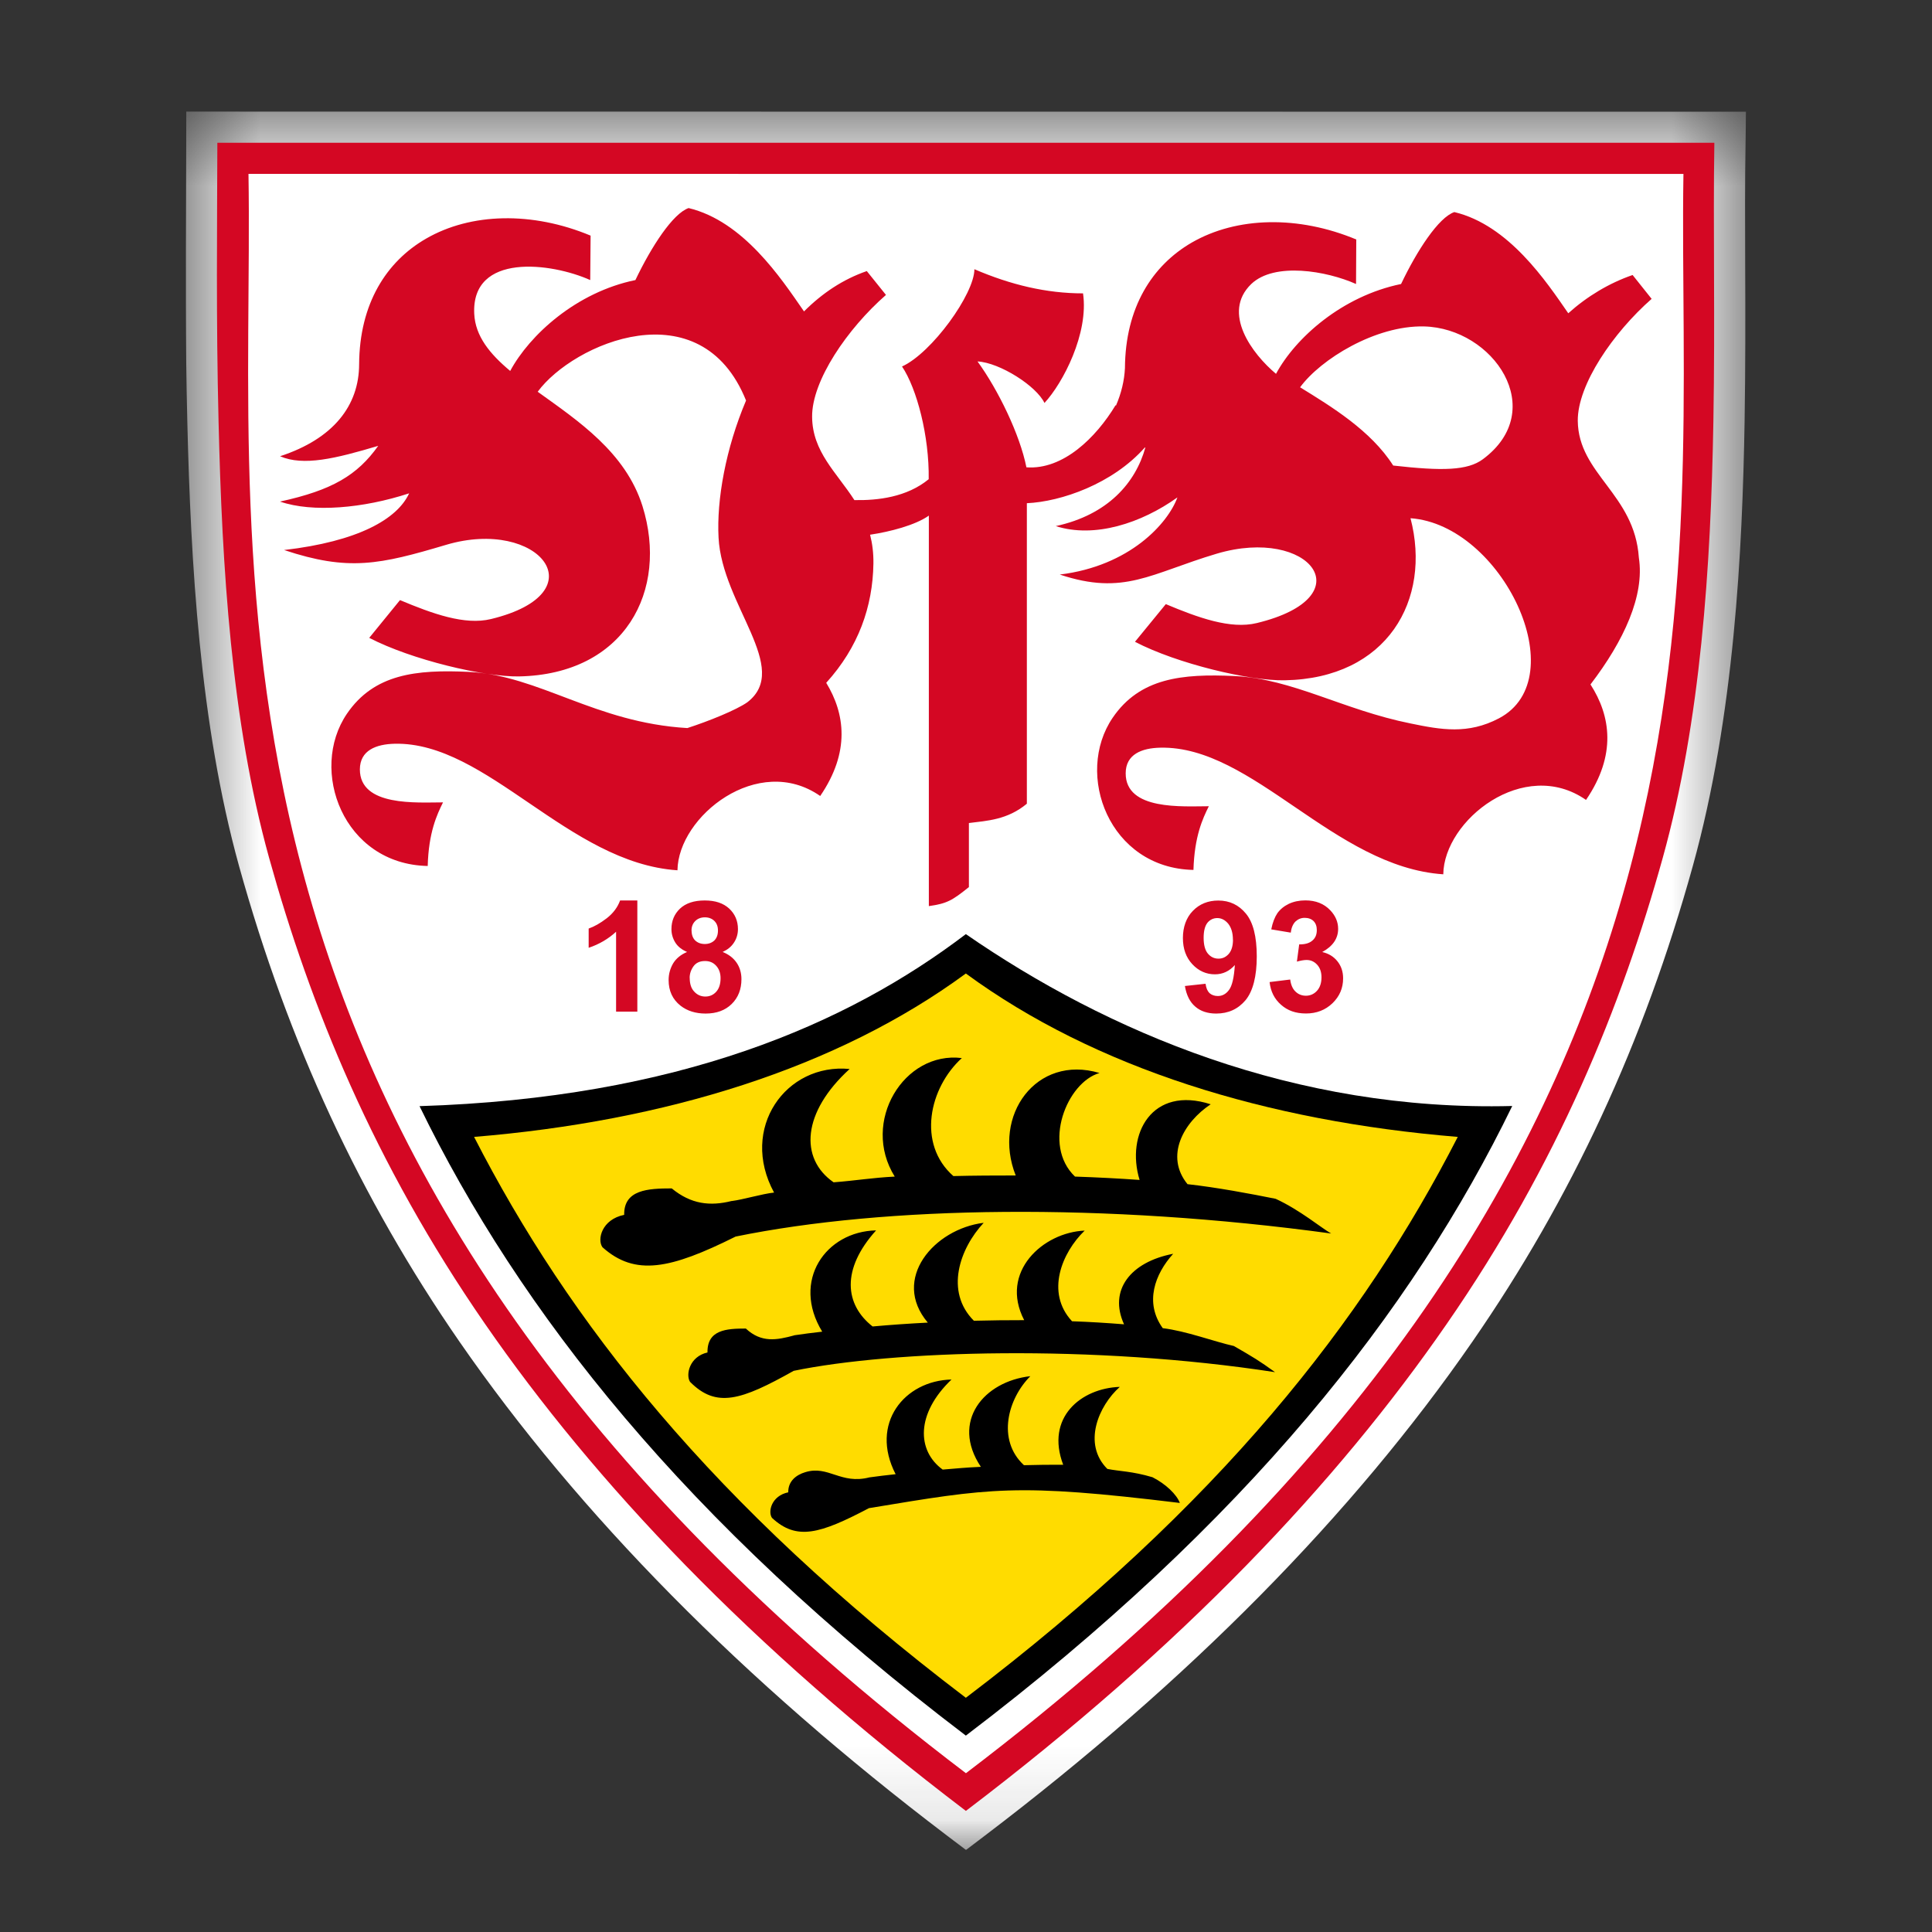 <?xml version="1.0" encoding="UTF-8"?>
<svg xmlns="http://www.w3.org/2000/svg" width="26" height="26" viewBox="0 0 26 26" fill="none">
  <rect x="0" y="0" width="26" height="26" fill="#333333" stroke="none"/>
  <g clip-path="url(#clip0_407_696)">
    <mask id="mask0_407_696" style="mask-type:luminance" maskUnits="userSpaceOnUse" x="2" y="1" width="22" height="24">
      <path d="M23.5 1.5H2.501V24.896H23.5V1.5Z" fill="white"></path>
    </mask>
    <g mask="url(#mask0_407_696)">
      <path d="M2.507 1.5L2.506 1.919C2.506 2.148 2.504 2.385 2.503 2.626C2.498 3.544 2.494 4.583 2.521 5.682C2.567 7.562 2.687 9.743 3.217 11.655C3.877 14.03 4.847 16.122 6.183 18.055C7.791 20.379 9.998 22.617 12.746 24.704L13 24.896L13.253 24.704C16 22.617 18.208 20.38 19.815 18.055C21.152 16.123 22.122 14.03 22.781 11.655C23.341 9.638 23.448 7.402 23.478 5.68C23.49 4.936 23.489 4.236 23.486 3.56C23.484 2.984 23.482 2.44 23.491 1.928L23.497 1.502H23.071L2.926 1.5H2.507Z" fill="white"></path>
    </g>
    <path d="M12.998 24.37C10.086 22.157 8.008 19.957 6.527 17.816C5.029 15.65 4.175 13.536 3.621 11.543C3.111 9.704 2.988 7.622 2.941 5.671C2.907 4.294 2.922 3.032 2.925 1.921H23.071C23.053 3.034 23.082 4.294 23.058 5.671C23.024 7.622 22.888 9.704 22.377 11.543C21.823 13.536 20.969 15.65 19.47 17.816C17.991 19.957 15.913 22.157 12.999 24.37" fill="#D40723"></path>
    <path d="M3.344 2.34C3.43 7.671 2.206 15.664 12.999 23.863C23.793 15.665 22.569 7.672 22.655 2.341L3.344 2.34Z" fill="white"></path>
    <path d="M17.087 13.216L17.363 13.182C17.372 13.252 17.395 13.307 17.434 13.344C17.473 13.382 17.52 13.4 17.575 13.4C17.633 13.4 17.684 13.377 17.723 13.334C17.764 13.289 17.784 13.228 17.784 13.152C17.784 13.081 17.764 13.024 17.725 12.982C17.686 12.94 17.639 12.919 17.584 12.919C17.547 12.919 17.504 12.927 17.453 12.941L17.484 12.709C17.561 12.71 17.62 12.694 17.661 12.658C17.703 12.623 17.721 12.576 17.721 12.516C17.721 12.466 17.707 12.426 17.678 12.396C17.648 12.367 17.608 12.352 17.558 12.352C17.509 12.352 17.469 12.369 17.433 12.402C17.4 12.436 17.378 12.486 17.371 12.551L17.108 12.507C17.126 12.416 17.154 12.344 17.19 12.29C17.228 12.237 17.279 12.195 17.345 12.163C17.41 12.133 17.484 12.117 17.567 12.117C17.707 12.117 17.819 12.162 17.903 12.251C17.973 12.325 18.008 12.408 18.008 12.5C18.008 12.63 17.937 12.734 17.794 12.812C17.878 12.831 17.947 12.872 17.998 12.936C18.049 12.999 18.075 13.076 18.075 13.166C18.075 13.297 18.028 13.408 17.932 13.501C17.836 13.593 17.717 13.639 17.576 13.639C17.435 13.639 17.329 13.6 17.241 13.523C17.151 13.445 17.1 13.343 17.086 13.219M16.592 12.646C16.592 12.554 16.57 12.483 16.529 12.431C16.486 12.38 16.437 12.355 16.382 12.355C16.33 12.355 16.285 12.376 16.251 12.416C16.216 12.459 16.198 12.527 16.198 12.621C16.198 12.715 16.217 12.788 16.255 12.833C16.294 12.879 16.341 12.901 16.398 12.901C16.455 12.901 16.498 12.879 16.536 12.837C16.574 12.793 16.593 12.729 16.593 12.645M15.947 13.269L16.224 13.239C16.231 13.295 16.249 13.337 16.276 13.364C16.305 13.39 16.343 13.404 16.389 13.404C16.448 13.404 16.498 13.378 16.539 13.323C16.581 13.268 16.607 13.157 16.618 12.987C16.546 13.069 16.456 13.112 16.35 13.112C16.233 13.112 16.131 13.067 16.046 12.976C15.961 12.885 15.919 12.768 15.919 12.623C15.919 12.478 15.963 12.35 16.053 12.258C16.143 12.165 16.258 12.119 16.396 12.119C16.547 12.119 16.671 12.178 16.767 12.295C16.864 12.412 16.913 12.603 16.913 12.871C16.913 13.138 16.862 13.339 16.762 13.46C16.661 13.58 16.53 13.64 16.367 13.64C16.252 13.64 16.157 13.609 16.086 13.547C16.013 13.486 15.967 13.393 15.946 13.27M9.282 13.161C9.282 13.239 9.301 13.301 9.342 13.344C9.382 13.388 9.432 13.411 9.492 13.411C9.552 13.411 9.6 13.389 9.638 13.347C9.677 13.304 9.697 13.244 9.697 13.164C9.697 13.094 9.676 13.038 9.637 12.996C9.598 12.953 9.549 12.933 9.488 12.933C9.418 12.933 9.366 12.957 9.332 13.005C9.298 13.053 9.281 13.105 9.281 13.161M9.307 12.523C9.307 12.58 9.324 12.625 9.355 12.656C9.388 12.687 9.431 12.704 9.485 12.704C9.538 12.704 9.581 12.687 9.614 12.656C9.646 12.623 9.662 12.579 9.662 12.523C9.662 12.467 9.646 12.426 9.614 12.394C9.582 12.362 9.538 12.345 9.486 12.345C9.434 12.345 9.389 12.362 9.356 12.395C9.323 12.428 9.306 12.47 9.306 12.524M9.248 12.812C9.174 12.78 9.121 12.738 9.087 12.683C9.053 12.627 9.036 12.568 9.036 12.504C9.036 12.392 9.075 12.3 9.152 12.227C9.229 12.155 9.34 12.118 9.484 12.118C9.628 12.118 9.734 12.155 9.813 12.227C9.891 12.3 9.931 12.392 9.931 12.504C9.931 12.571 9.912 12.634 9.876 12.687C9.841 12.741 9.79 12.781 9.725 12.811C9.807 12.844 9.87 12.892 9.914 12.957C9.956 13.019 9.978 13.093 9.978 13.177C9.978 13.314 9.934 13.426 9.846 13.512C9.759 13.597 9.643 13.64 9.496 13.64C9.362 13.64 9.249 13.605 9.158 13.534C9.052 13.45 8.998 13.336 8.998 13.189C8.998 13.108 9.019 13.034 9.058 12.966C9.099 12.899 9.161 12.847 9.247 12.811M8.575 13.614H8.291V12.539C8.187 12.635 8.063 12.708 7.922 12.755V12.496C7.997 12.47 8.077 12.425 8.166 12.357C8.253 12.289 8.312 12.209 8.345 12.118H8.577V13.614H8.575Z" fill="#D40723"></path>
    <path d="M18.255 3.224C17.472 2.897 16.645 2.915 16.039 3.264C15.505 3.573 15.144 4.139 15.139 4.954C15.131 5.121 15.09 5.293 15.018 5.459L15.013 5.453C14.749 5.89 14.307 6.325 13.813 6.289C13.725 5.848 13.434 5.248 13.155 4.864C13.456 4.88 13.949 5.196 14.056 5.423C14.304 5.156 14.654 4.487 14.575 3.948C14.083 3.948 13.605 3.834 13.113 3.623C13.113 3.955 12.539 4.751 12.139 4.932C12.338 5.227 12.507 5.871 12.498 6.449C12.203 6.691 11.813 6.736 11.498 6.73C11.257 6.356 10.933 6.08 10.929 5.61C10.924 5.123 11.405 4.422 11.923 3.969L11.665 3.648C11.342 3.76 11.065 3.946 10.82 4.191L10.807 4.172C10.511 3.745 10.004 2.977 9.267 2.8C9.056 2.873 8.767 3.316 8.551 3.769C7.757 3.932 7.128 4.506 6.866 4.992C6.592 4.763 6.396 4.524 6.382 4.222C6.343 3.398 7.417 3.533 7.943 3.769L7.948 3.171C7.165 2.844 6.337 2.862 5.733 3.212C5.199 3.52 4.838 4.087 4.833 4.901C4.832 5.457 4.489 5.904 3.769 6.14C4.083 6.276 4.514 6.172 5.09 6C4.809 6.395 4.471 6.597 3.768 6.75C4.207 6.901 4.889 6.841 5.506 6.639C5.346 6.987 4.817 7.287 3.823 7.402C4.691 7.691 5.11 7.598 6.004 7.332C7.254 6.961 8.066 7.978 6.607 8.331C6.254 8.417 5.82 8.259 5.383 8.076L4.969 8.584C5.539 8.88 6.518 9.111 6.983 9.103C8.412 9.075 9.001 7.945 8.646 6.81C8.418 6.086 7.778 5.662 7.236 5.272C7.713 4.622 9.43 3.874 10.04 5.39C9.766 6.036 9.643 6.726 9.67 7.235C9.717 8.144 10.653 8.993 10.057 9.451C9.911 9.554 9.536 9.706 9.25 9.798C8.008 9.725 7.256 9.088 6.309 9.042C5.598 9.008 5.033 9.071 4.669 9.605C4.153 10.363 4.619 11.631 5.756 11.654C5.768 11.203 5.88 10.963 5.962 10.798C5.613 10.798 4.843 10.858 4.843 10.354C4.844 10.097 5.062 10.015 5.311 10.009C6.555 9.981 7.647 11.614 9.117 11.712C9.127 10.984 10.204 10.131 11.038 10.712C11.442 10.121 11.373 9.606 11.119 9.189C11.553 8.71 11.745 8.164 11.754 7.585C11.756 7.44 11.739 7.312 11.709 7.196C11.977 7.156 12.318 7.068 12.5 6.939V12.194C12.744 12.16 12.815 12.118 13.039 11.938V11.076C13.286 11.045 13.558 11.033 13.819 10.816V6.772C14.28 6.751 14.971 6.513 15.405 6.024C15.409 6.023 15.412 6.023 15.414 6.022C15.282 6.497 14.91 6.928 14.208 7.08C14.73 7.247 15.36 7.041 15.845 6.694C15.719 7.041 15.206 7.617 14.262 7.732C15.129 8.021 15.482 7.717 16.375 7.451C17.626 7.08 18.372 8.032 16.913 8.385C16.56 8.471 16.125 8.313 15.689 8.13L15.274 8.637C15.844 8.934 16.824 9.165 17.289 9.155C18.67 9.13 19.268 8.072 18.982 6.974C20.213 7.062 21.201 9.126 20.172 9.667C19.755 9.886 19.394 9.821 18.983 9.736C18.073 9.553 17.395 9.135 16.615 9.098C15.904 9.064 15.338 9.125 14.974 9.659C14.457 10.417 14.925 11.684 16.061 11.707C16.074 11.255 16.185 11.016 16.268 10.85C15.918 10.85 15.148 10.91 15.149 10.407C15.149 10.15 15.367 10.067 15.615 10.062C16.861 10.034 17.953 11.667 19.423 11.766C19.432 11.038 20.509 10.184 21.344 10.765C21.757 10.16 21.676 9.633 21.404 9.211C21.856 8.62 22.134 8.014 22.055 7.505C21.997 6.647 21.241 6.382 21.233 5.663C21.229 5.176 21.71 4.476 22.227 4.022L21.971 3.701C21.657 3.809 21.36 3.987 21.105 4.216C20.808 3.786 20.304 3.029 19.572 2.854C19.36 2.926 19.071 3.369 18.855 3.822C18.062 3.985 17.434 4.545 17.172 5.031C16.854 4.765 16.436 4.211 16.839 3.822C17.151 3.524 17.853 3.645 18.249 3.822L18.252 3.224L18.255 3.224ZM18.749 6.265C18.449 5.793 17.911 5.468 17.496 5.212C17.772 4.835 18.51 4.378 19.163 4.393C20.098 4.415 20.849 5.517 19.956 6.18C19.75 6.333 19.41 6.34 18.749 6.265Z" fill="#D40723"></path>
    <path d="M12.998 23.357C9.219 20.486 6.987 17.641 5.646 14.886C9.126 14.777 11.406 13.782 12.998 12.571C14.899 13.884 17.421 14.96 20.351 14.884C19.012 17.64 16.778 20.485 12.998 23.357Z" fill="black"></path>
    <path d="M12.998 22.848C9.575 20.248 7.647 17.771 6.38 15.3C8.954 15.088 11.263 14.376 12.998 13.101C14.736 14.375 17.044 15.088 19.618 15.3C18.351 17.771 16.423 20.248 12.998 22.848Z" fill="#FFDC00"></path>
    <path d="M11.7 19.882C11.814 19.866 11.933 19.852 12.053 19.839C11.7 19.156 12.173 18.579 12.805 18.565C12.324 19.024 12.337 19.523 12.686 19.777C12.915 19.759 12.967 19.751 13.2 19.74C12.79 19.125 13.243 18.59 13.866 18.52C13.565 18.82 13.41 19.376 13.78 19.718C13.991 19.713 14.098 19.711 14.308 19.712C14.067 19.078 14.546 18.682 15.07 18.664C14.783 18.919 14.565 19.431 14.902 19.768C15.065 19.801 15.235 19.798 15.51 19.88C15.689 19.971 15.835 20.112 15.878 20.226C13.662 19.957 13.334 20.025 11.694 20.296C11.032 20.644 10.721 20.735 10.389 20.427C10.332 20.345 10.381 20.13 10.608 20.083C10.605 19.932 10.716 19.848 10.837 19.812C11.15 19.716 11.312 19.981 11.7 19.882M10.687 17.97C10.81 17.952 10.936 17.935 11.065 17.921C10.647 17.235 11.113 16.572 11.79 16.558C11.316 17.084 11.37 17.558 11.743 17.851C11.988 17.829 12.235 17.812 12.486 17.799C11.989 17.212 12.571 16.538 13.238 16.456C12.916 16.801 12.712 17.38 13.106 17.774C13.333 17.768 13.559 17.766 13.783 17.766C13.446 17.117 14.037 16.584 14.597 16.561C14.291 16.856 14.067 17.394 14.427 17.781C14.666 17.789 14.901 17.804 15.127 17.822C14.917 17.363 15.213 16.983 15.788 16.873C15.542 17.145 15.399 17.53 15.648 17.874C15.963 17.912 16.337 18.054 16.605 18.114C16.869 18.266 16.947 18.313 17.159 18.466C14.694 18.087 12.014 18.173 10.681 18.448C9.973 18.846 9.64 18.953 9.286 18.596C9.226 18.502 9.277 18.256 9.521 18.201C9.516 17.894 9.779 17.879 10.037 17.879C10.246 18.074 10.453 18.035 10.688 17.971M9.848 16.163C10 16.144 10.257 16.066 10.417 16.049C9.947 15.184 10.576 14.303 11.434 14.386C10.796 14.967 10.755 15.589 11.218 15.911C11.52 15.888 11.73 15.85 12.041 15.834C11.582 15.098 12.165 14.143 12.944 14.239C12.505 14.638 12.338 15.394 12.83 15.827C13.11 15.82 13.391 15.819 13.669 15.819C13.349 15.014 13.945 14.186 14.797 14.44C14.358 14.565 14.02 15.408 14.467 15.834C14.764 15.844 15.054 15.859 15.336 15.879C15.148 15.263 15.503 14.606 16.293 14.861C15.928 15.103 15.672 15.557 15.981 15.936C16.372 15.979 16.835 16.066 17.167 16.133C17.496 16.284 17.786 16.529 17.914 16.6C14.857 16.183 11.921 16.228 9.9 16.641C9.02 17.08 8.548 17.178 8.108 16.785C8.033 16.682 8.098 16.41 8.4 16.349C8.394 16.01 8.721 15.993 9.04 15.993C9.3 16.207 9.557 16.235 9.848 16.162" fill="black"></path>
  </g>
  <defs>
    <clipPath id="clip0_407_696">
      <rect width="21" height="23.396" fill="white" transform="translate(2.5 1.5)"></rect>
    </clipPath>
  </defs>
</svg>
